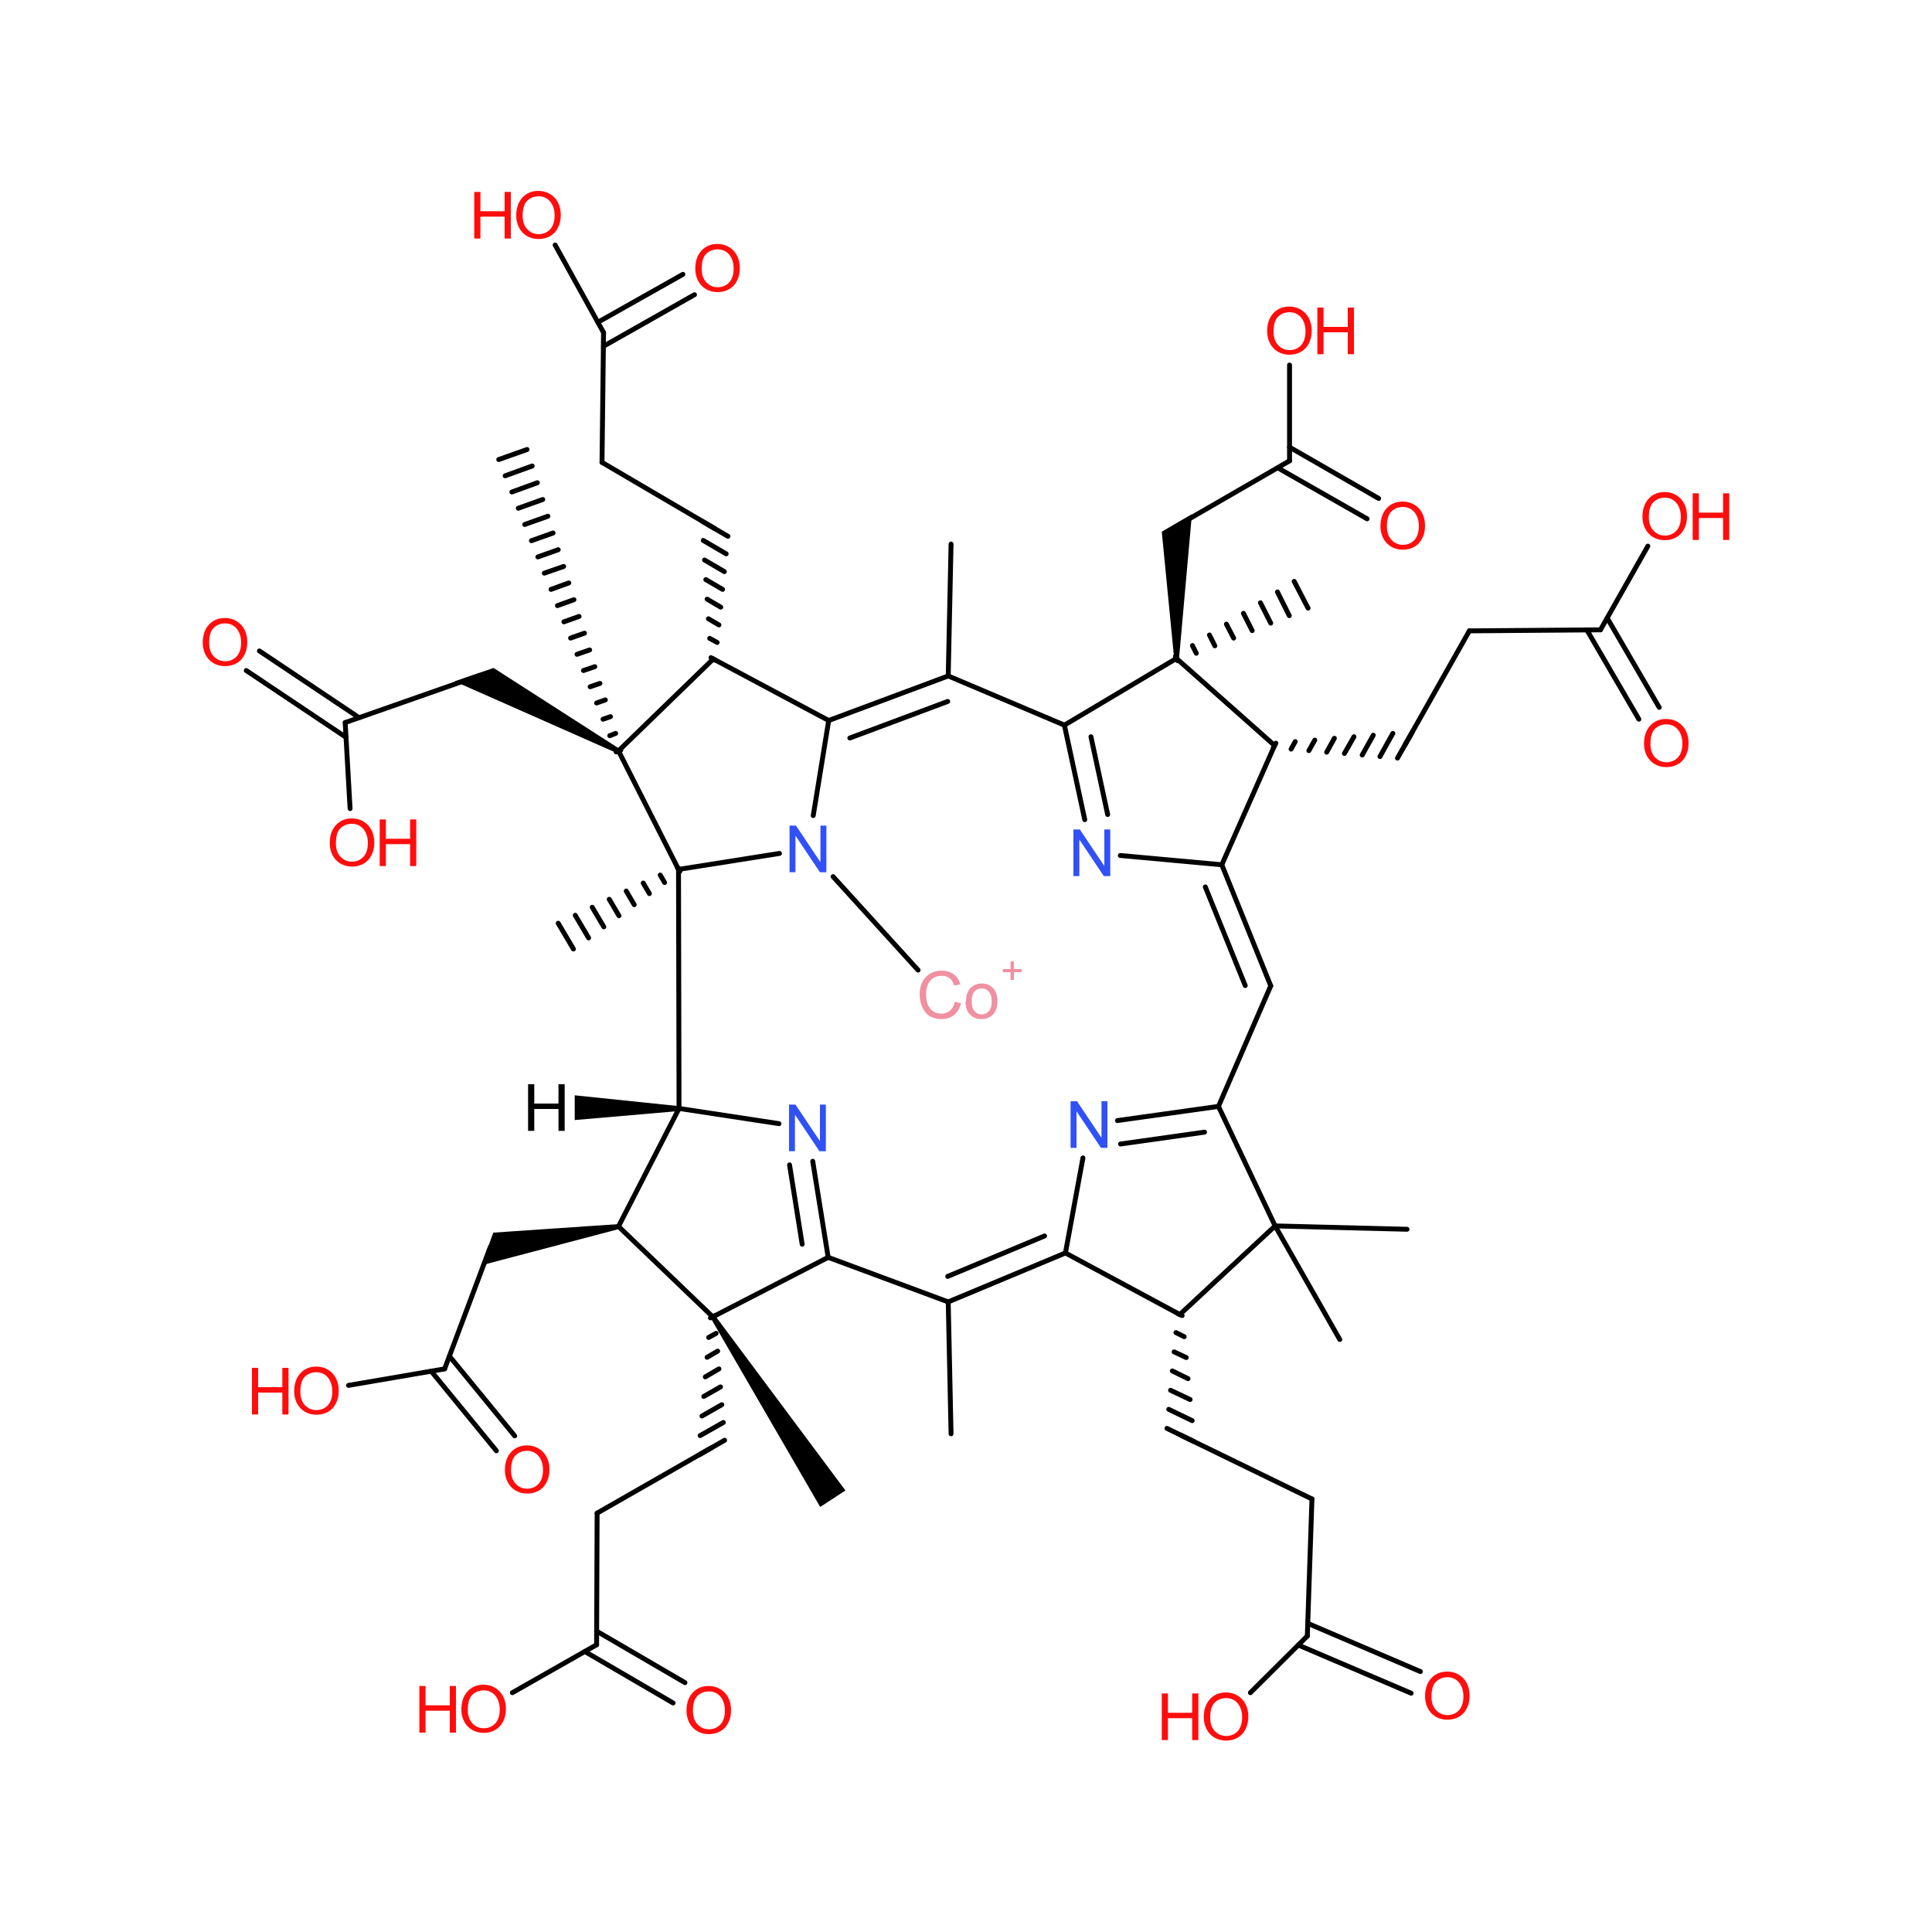 <?xml version='1.0' encoding='UTF-8'?>
<!DOCTYPE svg PUBLIC "-//W3C//DTD SVG 1.1//EN" "http://www.w3.org/Graphics/SVG/1.1/DTD/svg11.dtd">
<svg version='1.2' xmlns='http://www.w3.org/2000/svg' xmlns:xlink='http://www.w3.org/1999/xlink' width='75.0mm' height='75.0mm' viewBox='0 0 75.0 75.0'>
  <desc>Generated by the Chemistry Development Kit (http://github.com/cdk)</desc>
  <g stroke-linecap='round' stroke-linejoin='round' stroke='#000000' stroke-width='.19' fill='#FF0D0D'>
    <rect x='.0' y='.0' width='75.0' height='75.0' fill='#FFFFFF' stroke='none'/>
    <g id='mol1' class='mol'>
      <path id='mol1bnd1' class='bond' d='M23.96 29.24l.09 -.17l-4.89 -3.14l-.7 .24l-.81 .28z' stroke='none' fill='#000000'/>
      <g id='mol1bnd2' class='bond'>
        <line x1='23.92' y1='29.19' x2='24.1' y2='29.12'/>
        <line x1='23.67' y1='28.56' x2='23.9' y2='28.47'/>
        <line x1='23.41' y1='27.92' x2='23.7' y2='27.82'/>
        <line x1='23.16' y1='27.29' x2='23.5' y2='27.17'/>
        <line x1='22.91' y1='26.66' x2='23.29' y2='26.53'/>
        <line x1='22.65' y1='26.03' x2='23.09' y2='25.88'/>
        <line x1='22.4' y1='25.4' x2='22.89' y2='25.23'/>
        <line x1='22.15' y1='24.77' x2='22.69' y2='24.58'/>
        <line x1='21.89' y1='24.14' x2='22.48' y2='23.93'/>
        <line x1='21.64' y1='23.51' x2='22.28' y2='23.28'/>
        <line x1='21.39' y1='22.88' x2='22.08' y2='22.63'/>
        <line x1='21.13' y1='22.25' x2='21.88' y2='21.99'/>
        <line x1='20.88' y1='21.62' x2='21.67' y2='21.34'/>
        <line x1='20.63' y1='20.99' x2='21.47' y2='20.69'/>
        <line x1='20.37' y1='20.36' x2='21.27' y2='20.04'/>
        <line x1='20.12' y1='19.73' x2='21.07' y2='19.39'/>
        <line x1='19.87' y1='19.1' x2='20.86' y2='18.74'/>
        <line x1='19.61' y1='18.47' x2='20.66' y2='18.09'/>
        <line x1='19.36' y1='17.84' x2='20.46' y2='17.45'/>
      </g>
      <line id='mol1bnd3' class='bond' x1='27.75' y1='20.52' x2='23.37' y2='17.95'/>
      <line id='mol1bnd4' class='bond' x1='41.32' y1='28.15' x2='45.67' y2='25.56'/>
      <g id='mol1bnd5' class='bond'>
        <line x1='41.32' y1='28.15' x2='42.11' y2='31.82'/>
        <line x1='42.35' y1='28.6' x2='43.0' y2='31.62'/>
      </g>
      <line id='mol1bnd6' class='bond' x1='26.34' y1='33.75' x2='26.36' y2='43.03'/>
      <line id='mol1bnd7' class='bond' x1='18.59' y1='26.23' x2='13.4' y2='28.05'/>
      <line id='mol1bnd8' class='bond' x1='23.37' y1='17.95' x2='23.43' y2='12.91'/>
      <line id='mol1bnd9' class='bond' x1='45.67' y1='25.56' x2='49.48' y2='28.94'/>
      <path id='mol1bnd10' class='bond' d='M45.58 25.56h.19l.5 -5.6l-.62 .36l-.55 .32z' stroke='none' fill='#000000'/>
      <g id='mol1bnd11' class='bond'>
        <line x1='45.63' y1='25.48' x2='45.72' y2='25.65'/>
        <line x1='46.29' y1='25.06' x2='46.44' y2='25.36'/>
        <line x1='46.95' y1='24.65' x2='47.16' y2='25.07'/>
        <line x1='47.61' y1='24.23' x2='47.89' y2='24.77'/>
        <line x1='48.27' y1='23.81' x2='48.61' y2='24.48'/>
        <line x1='48.93' y1='23.4' x2='49.33' y2='24.19'/>
        <line x1='49.59' y1='22.98' x2='50.05' y2='23.9'/>
        <line x1='50.24' y1='22.57' x2='50.78' y2='23.61'/>
      </g>
      <line id='mol1bnd12' class='bond' x1='43.49' y1='33.21' x2='47.43' y2='33.57'/>
      <line id='mol1bnd13' class='bond' x1='13.4' y1='28.05' x2='13.59' y2='31.39'/>
      <g id='mol1bnd14' class='bond'>
        <line x1='13.43' y1='28.62' x2='9.56' y2='26.03'/>
        <line x1='13.94' y1='27.86' x2='10.07' y2='25.27'/>
      </g>
      <line id='mol1bnd15' class='bond' x1='23.43' y1='12.91' x2='21.55' y2='9.51'/>
      <g id='mol1bnd16' class='bond'>
        <line x1='23.21' y1='12.51' x2='26.51' y2='10.65'/>
        <line x1='23.43' y1='13.44' x2='26.96' y2='11.44'/>
      </g>
      <g id='mol1bnd17' class='bond'>
        <line x1='49.53' y1='28.85' x2='49.43' y2='29.02'/>
        <line x1='50.28' y1='28.79' x2='50.12' y2='29.08'/>
        <line x1='51.04' y1='28.73' x2='50.81' y2='29.14'/>
        <line x1='51.8' y1='28.66' x2='51.5' y2='29.2'/>
        <line x1='52.56' y1='28.6' x2='52.19' y2='29.25'/>
        <line x1='53.31' y1='28.54' x2='52.88' y2='29.31'/>
        <line x1='54.07' y1='28.47' x2='53.57' y2='29.37'/>
        <line x1='54.83' y1='28.41' x2='54.25' y2='29.43'/>
      </g>
      <line id='mol1bnd18' class='bond' x1='45.65' y1='20.44' x2='50.06' y2='17.89'/>
      <g id='mol1bnd19' class='bond'>
        <line x1='49.33' y1='38.27' x2='47.43' y2='33.57'/>
        <line x1='48.34' y1='38.26' x2='46.79' y2='34.43'/>
      </g>
      <line id='mol1bnd20' class='bond' x1='26.36' y1='43.03' x2='24.01' y2='47.61'/>
      <line id='mol1bnd21' class='bond' x1='26.36' y1='43.03' x2='30.24' y2='43.62'/>
      <line id='mol1bnd22' class='bond' x1='54.54' y1='28.92' x2='57.04' y2='24.49'/>
      <line id='mol1bnd23' class='bond' x1='50.06' y1='17.89' x2='50.06' y2='14.17'/>
      <g id='mol1bnd24' class='bond'>
        <line x1='50.06' y1='17.36' x2='53.52' y2='19.35'/>
        <line x1='49.6' y1='18.16' x2='53.07' y2='20.14'/>
      </g>
      <line id='mol1bnd25' class='bond' x1='49.33' y1='38.27' x2='47.3' y2='42.95'/>
      <line id='mol1bnd26' class='bond' x1='24.01' y1='47.61' x2='27.67' y2='51.12'/>
      <path id='mol1bnd27' class='bond' d='M24.03 47.71l-.03 -.19l-4.85 .33l-.22 .6l-.25 .67z' stroke='none' fill='#000000'/>
      <g id='mol1bnd28' class='bond'>
        <line x1='32.15' y1='48.81' x2='31.55' y2='45.08'/>
        <line x1='31.14' y1='48.3' x2='30.65' y2='45.22'/>
      </g>
      <line id='mol1bnd29' class='bond' x1='57.04' y1='24.49' x2='62.13' y2='24.45'/>
      <line id='mol1bnd30' class='bond' x1='47.3' y1='42.95' x2='49.5' y2='47.59'/>
      <g id='mol1bnd31' class='bond'>
        <line x1='47.3' y1='42.95' x2='43.38' y2='43.5'/>
        <line x1='46.76' y1='43.95' x2='43.5' y2='44.41'/>
      </g>
      <g id='mol1bnd32' class='bond'>
        <line x1='27.58' y1='51.16' x2='27.75' y2='51.07'/>
        <line x1='27.51' y1='51.92' x2='27.8' y2='51.76'/>
        <line x1='27.45' y1='52.69' x2='27.86' y2='52.45'/>
        <line x1='27.38' y1='53.45' x2='27.91' y2='53.14'/>
        <line x1='27.32' y1='54.21' x2='27.97' y2='53.84'/>
        <line x1='27.25' y1='54.97' x2='28.02' y2='54.53'/>
        <line x1='27.18' y1='55.73' x2='28.08' y2='55.22'/>
        <line x1='27.12' y1='56.49' x2='28.13' y2='55.91'/>
      </g>
      <line id='mol1bnd33' class='bond' x1='19.03' y1='48.42' x2='17.26' y2='53.14'/>
      <line id='mol1bnd34' class='bond' x1='32.15' y1='48.81' x2='36.81' y2='50.54'/>
      <line id='mol1bnd35' class='bond' x1='62.13' y1='24.45' x2='63.97' y2='21.2'/>
      <g id='mol1bnd36' class='bond'>
        <line x1='62.39' y1='23.99' x2='64.41' y2='27.46'/>
        <line x1='61.6' y1='24.45' x2='63.62' y2='27.92'/>
      </g>
      <line id='mol1bnd37' class='bond' x1='49.5' y1='47.59' x2='45.8' y2='51.03'/>
      <line id='mol1bnd38' class='bond' x1='49.5' y1='47.59' x2='54.62' y2='47.72'/>
      <line id='mol1bnd39' class='bond' x1='42.04' y1='44.95' x2='41.36' y2='48.64'/>
      <line id='mol1bnd40' class='bond' x1='27.62' y1='56.2' x2='23.18' y2='58.74'/>
      <line id='mol1bnd41' class='bond' x1='17.26' y1='53.14' x2='13.53' y2='53.78'/>
      <g id='mol1bnd42' class='bond'>
        <line x1='17.45' y1='52.65' x2='19.98' y2='55.74'/>
        <line x1='16.74' y1='53.23' x2='19.27' y2='56.32'/>
      </g>
      <g id='mol1bnd43' class='bond'>
        <line x1='45.89' y1='51.07' x2='45.72' y2='50.99'/>
        <line x1='45.97' y1='51.89' x2='45.65' y2='51.73'/>
        <line x1='46.05' y1='52.7' x2='45.58' y2='52.48'/>
        <line x1='46.12' y1='53.52' x2='45.51' y2='53.22'/>
        <line x1='46.2' y1='54.33' x2='45.44' y2='53.97'/>
        <line x1='46.28' y1='55.15' x2='45.37' y2='54.71'/>
        <line x1='46.35' y1='55.96' x2='45.3' y2='55.45'/>
      </g>
      <line id='mol1bnd44' class='bond' x1='23.18' y1='58.74' x2='23.16' y2='63.85'/>
      <line id='mol1bnd45' class='bond' x1='45.83' y1='55.71' x2='50.93' y2='58.19'/>
      <line id='mol1bnd46' class='bond' x1='23.16' y1='63.85' x2='19.89' y2='65.71'/>
      <g id='mol1bnd47' class='bond'>
        <line x1='23.16' y1='63.32' x2='26.59' y2='65.32'/>
        <line x1='22.7' y1='64.11' x2='26.13' y2='66.11'/>
      </g>
      <line id='mol1bnd48' class='bond' x1='50.93' y1='58.19' x2='50.75' y2='63.51'/>
      <line id='mol1bnd49' class='bond' x1='50.75' y1='63.51' x2='48.54' y2='65.71'/>
      <g id='mol1bnd50' class='bond'>
        <line x1='50.77' y1='63.02' x2='55.14' y2='64.89'/>
        <line x1='50.4' y1='63.86' x2='54.78' y2='65.73'/>
      </g>
      <line id='mol1bnd51' class='bond' x1='24.01' y1='29.15' x2='26.34' y2='33.75'/>
      <line id='mol1bnd52' class='bond' x1='49.48' y1='28.94' x2='47.43' y2='33.57'/>
      <line id='mol1bnd53' class='bond' x1='27.67' y1='51.12' x2='32.15' y2='48.81'/>
      <g id='mol1bnd54' class='bond'>
        <line x1='36.81' y1='50.54' x2='41.36' y2='48.64'/>
        <line x1='36.79' y1='49.55' x2='40.55' y2='47.98'/>
      </g>
      <line id='mol1bnd55' class='bond' x1='45.8' y1='51.03' x2='41.36' y2='48.64'/>
      <line id='mol1bnd56' class='bond' x1='32.17' y1='27.97' x2='27.69' y2='25.58'/>
      <g id='mol1bnd57' class='bond'>
        <line x1='36.81' y1='26.24' x2='32.17' y2='27.97'/>
        <line x1='36.79' y1='27.23' x2='32.99' y2='28.65'/>
      </g>
      <path id='mol1bnd58' class='bond' d='M27.75 51.06l-.16 .11l4.25 7.33l.49 -.32l.49 -.32z' stroke='none' fill='#000000'/>
      <line id='mol1bnd59' class='bond' x1='32.17' y1='27.97' x2='31.57' y2='31.66'/>
      <line id='mol1bnd60' class='bond' x1='27.69' y1='25.58' x2='24.01' y2='29.15'/>
      <line id='mol1bnd61' class='bond' x1='32.34' y1='34.03' x2='35.64' y2='37.66'/>
      <g id='mol1bnd62' class='bond'>
        <line x1='26.39' y1='33.83' x2='26.29' y2='33.66'/>
        <line x1='25.8' y1='34.26' x2='25.63' y2='33.97'/>
        <line x1='25.21' y1='34.69' x2='24.97' y2='34.28'/>
        <line x1='24.62' y1='35.12' x2='24.31' y2='34.59'/>
        <line x1='24.03' y1='35.55' x2='23.65' y2='34.91'/>
        <line x1='23.44' y1='35.98' x2='22.99' y2='35.22'/>
        <line x1='22.85' y1='36.41' x2='22.33' y2='35.53'/>
        <line x1='22.26' y1='36.84' x2='21.67' y2='35.84'/>
      </g>
      <g id='mol1bnd63' class='bond'>
        <line x1='27.6' y1='25.53' x2='27.77' y2='25.63'/>
        <line x1='27.55' y1='24.78' x2='27.84' y2='24.94'/>
        <line x1='27.5' y1='24.02' x2='27.91' y2='24.26'/>
        <line x1='27.45' y1='23.26' x2='27.98' y2='23.57'/>
        <line x1='27.4' y1='22.5' x2='28.05' y2='22.88'/>
        <line x1='27.35' y1='21.74' x2='28.12' y2='22.19'/>
        <line x1='27.3' y1='20.98' x2='28.19' y2='21.5'/>
        <line x1='27.25' y1='20.23' x2='28.26' y2='20.82'/>
      </g>
      <path id='mol1bnd64' class='bond' d='M26.36 43.13v-.19l-4.05 -.42v.48v.48z' stroke='none' fill='#000000'/>
      <line id='mol1bnd65' class='bond' x1='36.81' y1='50.54' x2='36.92' y2='55.66'/>
      <line id='mol1bnd66' class='bond' x1='36.81' y1='26.24' x2='41.32' y2='28.15'/>
      <line id='mol1bnd67' class='bond' x1='36.81' y1='26.24' x2='36.92' y2='21.12'/>
      <line id='mol1bnd68' class='bond' x1='30.26' y1='33.13' x2='26.34' y2='33.75'/>
      <line id='mol1bnd69' class='bond' x1='49.5' y1='47.59' x2='52.01' y2='52.0'/>
      <path id='mol1atm4' class='atom' d='M30.65 33.86v-1.81h.25l.95 1.42v-1.42h.23v1.81h-.25l-.95 -1.42v1.42h-.23z' stroke='none' fill='#3050F8'/>
      <path id='mol1atm13' class='atom' d='M41.67 34.01v-1.81h.25l.95 1.42v-1.42h.23v1.81h-.25l-.95 -1.42v1.42h-.23z' stroke='none' fill='#3050F8'/>
      <g id='mol1atm21' class='atom'>
        <path d='M12.8 32.74q.0 -.45 .24 -.71q.24 -.26 .62 -.26q.25 .0 .45 .12q.2 .12 .31 .33q.11 .21 .11 .49q.0 .28 -.11 .49q-.11 .22 -.31 .33q-.2 .11 -.44 .11q-.26 .0 -.46 -.12q-.2 -.12 -.31 -.34q-.1 -.21 -.1 -.45zM13.04 32.74q.0 .33 .18 .52q.18 .19 .44 .19q.27 .0 .45 -.19q.17 -.19 .17 -.54q.0 -.22 -.08 -.39q-.08 -.17 -.22 -.26q-.14 -.09 -.32 -.09q-.26 .0 -.44 .17q-.18 .17 -.18 .58z' stroke='none'/>
        <path d='M14.74 33.62v-1.81h.24v.75h.94v-.75h.24v1.81h-.24v-.85h-.94v.85h-.24z' stroke='none'/>
      </g>
      <path id='mol1atm22' class='atom' d='M7.87 24.96q.0 -.45 .24 -.71q.24 -.26 .62 -.26q.25 .0 .45 .12q.2 .12 .31 .33q.11 .21 .11 .49q.0 .28 -.11 .49q-.11 .22 -.31 .33q-.2 .11 -.44 .11q-.26 .0 -.46 -.12q-.2 -.12 -.31 -.34q-.1 -.21 -.1 -.45zM8.12 24.96q.0 .33 .18 .52q.18 .19 .44 .19q.27 .0 .45 -.19q.17 -.19 .17 -.54q.0 -.22 -.08 -.39q-.08 -.17 -.22 -.26q-.14 -.09 -.32 -.09q-.26 .0 -.44 .17q-.18 .17 -.18 .58z' stroke='none'/>
      <g id='mol1atm23' class='atom'>
        <path d='M20.04 8.38q.0 -.45 .24 -.71q.24 -.26 .62 -.26q.25 .0 .45 .12q.2 .12 .31 .33q.11 .21 .11 .49q.0 .28 -.11 .49q-.11 .22 -.31 .33q-.2 .11 -.44 .11q-.26 .0 -.46 -.12q-.2 -.12 -.31 -.34q-.1 -.21 -.1 -.45zM20.29 8.38q.0 .33 .18 .52q.18 .19 .44 .19q.27 .0 .45 -.19q.17 -.19 .17 -.54q.0 -.22 -.08 -.39q-.08 -.17 -.22 -.26q-.14 -.09 -.32 -.09q-.26 .0 -.44 .17q-.18 .17 -.18 .58z' stroke='none'/>
        <path d='M18.41 9.26v-1.81h.24v.75h.94v-.75h.24v1.81h-.24v-.85h-.94v.85h-.24z' stroke='none'/>
      </g>
      <path id='mol1atm24' class='atom' d='M26.99 10.44q.0 -.45 .24 -.71q.24 -.26 .62 -.26q.25 .0 .45 .12q.2 .12 .31 .33q.11 .21 .11 .49q.0 .28 -.11 .49q-.11 .22 -.31 .33q-.2 .11 -.44 .11q-.26 .0 -.46 -.12q-.2 -.12 -.31 -.34q-.1 -.21 -.1 -.45zM27.24 10.44q.0 .33 .18 .52q.18 .19 .44 .19q.27 .0 .45 -.19q.17 -.19 .17 -.54q.0 -.22 -.08 -.39q-.08 -.17 -.22 -.26q-.14 -.09 -.32 -.09q-.26 .0 -.44 .17q-.18 .17 -.18 .58z' stroke='none'/>
      <path id='mol1atm29' class='atom' d='M30.63 44.69v-1.81h.25l.95 1.42v-1.42h.23v1.81h-.25l-.95 -1.42v1.42h-.23z' stroke='none' fill='#3050F8'/>
      <g id='mol1atm31' class='atom'>
        <path d='M49.19 12.87q.0 -.45 .24 -.71q.24 -.26 .62 -.26q.25 .0 .45 .12q.2 .12 .31 .33q.11 .21 .11 .49q.0 .28 -.11 .49q-.11 .22 -.31 .33q-.2 .11 -.44 .11q-.26 .0 -.46 -.12q-.2 -.12 -.31 -.34q-.1 -.21 -.1 -.45zM49.44 12.88q.0 .33 .18 .52q.18 .19 .44 .19q.27 .0 .45 -.19q.17 -.19 .17 -.54q.0 -.22 -.08 -.39q-.08 -.17 -.22 -.26q-.14 -.09 -.32 -.09q-.26 .0 -.44 .17q-.18 .17 -.18 .58z' stroke='none'/>
        <path d='M51.14 13.75v-1.81h.24v.75h.94v-.75h.24v1.81h-.24v-.85h-.94v.85h-.24z' stroke='none'/>
      </g>
      <path id='mol1atm32' class='atom' d='M53.59 20.44q.0 -.45 .24 -.71q.24 -.26 .62 -.26q.25 .0 .45 .12q.2 .12 .31 .33q.11 .21 .11 .49q.0 .28 -.11 .49q-.11 .22 -.31 .33q-.2 .11 -.44 .11q-.26 .0 -.46 -.12q-.2 -.12 -.31 -.34q-.1 -.21 -.1 -.45zM53.84 20.44q.0 .33 .18 .52q.18 .19 .44 .19q.27 .0 .45 -.19q.17 -.19 .17 -.54q.0 -.22 -.08 -.39q-.08 -.17 -.22 -.26q-.14 -.09 -.32 -.09q-.26 .0 -.44 .17q-.18 .17 -.18 .58z' stroke='none'/>
      <path id='mol1atm39' class='atom' d='M41.56 44.56v-1.81h.25l.95 1.42v-1.42h.23v1.81h-.25l-.95 -1.42v1.42h-.23z' stroke='none' fill='#3050F8'/>
      <g id='mol1atm43' class='atom'>
        <path d='M63.76 20.07q.0 -.45 .24 -.71q.24 -.26 .62 -.26q.25 .0 .45 .12q.2 .12 .31 .33q.11 .21 .11 .49q.0 .28 -.11 .49q-.11 .22 -.31 .33q-.2 .11 -.44 .11q-.26 .0 -.46 -.12q-.2 -.12 -.31 -.34q-.1 -.21 -.1 -.45zM64.01 20.08q.0 .33 .18 .52q.18 .19 .44 .19q.27 .0 .45 -.19q.17 -.19 .17 -.54q.0 -.22 -.08 -.39q-.08 -.17 -.22 -.26q-.14 -.09 -.32 -.09q-.26 .0 -.44 .17q-.18 .17 -.18 .58z' stroke='none'/>
        <path d='M65.71 20.96v-1.81h.24v.75h.94v-.75h.24v1.81h-.24v-.85h-.94v.85h-.24z' stroke='none'/>
      </g>
      <path id='mol1atm44' class='atom' d='M63.82 28.88q.0 -.45 .24 -.71q.24 -.26 .62 -.26q.25 .0 .45 .12q.2 .12 .31 .33q.11 .21 .11 .49q.0 .28 -.11 .49q-.11 .22 -.31 .33q-.2 .11 -.44 .11q-.26 .0 -.46 -.12q-.2 -.12 -.31 -.34q-.1 -.21 -.1 -.45zM64.07 28.88q.0 .33 .18 .52q.18 .19 .44 .19q.27 .0 .45 -.19q.17 -.19 .17 -.54q.0 -.22 -.08 -.39q-.08 -.17 -.22 -.26q-.14 -.09 -.32 -.09q-.26 .0 -.44 .17q-.18 .17 -.18 .58z' stroke='none'/>
      <g id='mol1atm49' class='atom'>
        <path d='M11.42 54.02q.0 -.45 .24 -.71q.24 -.26 .62 -.26q.25 .0 .45 .12q.2 .12 .31 .33q.11 .21 .11 .49q.0 .28 -.11 .49q-.11 .22 -.31 .33q-.2 .11 -.44 .11q-.26 .0 -.46 -.12q-.2 -.12 -.31 -.34q-.1 -.21 -.1 -.45zM11.66 54.03q.0 .33 .18 .52q.18 .19 .44 .19q.27 .0 .45 -.19q.17 -.19 .17 -.54q.0 -.22 -.08 -.39q-.08 -.17 -.22 -.26q-.14 -.09 -.32 -.09q-.26 .0 -.44 .17q-.18 .17 -.18 .58z' stroke='none'/>
        <path d='M9.78 54.91v-1.81h.24v.75h.94v-.75h.24v1.81h-.24v-.85h-.94v.85h-.24z' stroke='none'/>
      </g>
      <path id='mol1atm50' class='atom' d='M19.6 57.08q.0 -.45 .24 -.71q.24 -.26 .62 -.26q.25 .0 .45 .12q.2 .12 .31 .33q.11 .21 .11 .49q.0 .28 -.11 .49q-.11 .22 -.31 .33q-.2 .11 -.44 .11q-.26 .0 -.46 -.12q-.2 -.12 -.31 -.34q-.1 -.21 -.1 -.45zM19.84 57.08q.0 .33 .18 .52q.18 .19 .44 .19q.27 .0 .45 -.19q.17 -.19 .17 -.54q.0 -.22 -.08 -.39q-.08 -.17 -.22 -.26q-.14 -.09 -.32 -.09q-.26 .0 -.44 .17q-.18 .17 -.18 .58z' stroke='none'/>
      <g id='mol1atm54' class='atom'>
        <path d='M17.91 66.37q.0 -.45 .24 -.71q.24 -.26 .62 -.26q.25 .0 .45 .12q.2 .12 .31 .33q.11 .21 .11 .49q.0 .28 -.11 .49q-.11 .22 -.31 .33q-.2 .11 -.44 .11q-.26 .0 -.46 -.12q-.2 -.12 -.31 -.34q-.1 -.21 -.1 -.45zM18.16 66.38q.0 .33 .18 .52q.18 .19 .44 .19q.27 .0 .45 -.19q.17 -.19 .17 -.54q.0 -.22 -.08 -.39q-.08 -.17 -.22 -.26q-.14 -.09 -.32 -.09q-.26 .0 -.44 .17q-.18 .17 -.18 .58z' stroke='none'/>
        <path d='M16.28 67.26v-1.81h.24v.75h.94v-.75h.24v1.81h-.24v-.85h-.94v.85h-.24z' stroke='none'/>
      </g>
      <path id='mol1atm55' class='atom' d='M26.65 66.42q.0 -.45 .24 -.71q.24 -.26 .62 -.26q.25 .0 .45 .12q.2 .12 .31 .33q.11 .21 .11 .49q.0 .28 -.11 .49q-.11 .22 -.31 .33q-.2 .11 -.44 .11q-.26 .0 -.46 -.12q-.2 -.12 -.31 -.34q-.1 -.21 -.1 -.45zM26.9 66.42q.0 .33 .18 .52q.18 .19 .44 .19q.27 .0 .45 -.19q.17 -.19 .17 -.54q.0 -.22 -.08 -.39q-.08 -.17 -.22 -.26q-.14 -.09 -.32 -.09q-.26 .0 -.44 .17q-.18 .17 -.18 .58z' stroke='none'/>
      <g id='mol1atm57' class='atom'>
        <path d='M46.73 66.67q.0 -.45 .24 -.71q.24 -.26 .62 -.26q.25 .0 .45 .12q.2 .12 .31 .33q.11 .21 .11 .49q.0 .28 -.11 .49q-.11 .22 -.31 .33q-.2 .11 -.44 .11q-.26 .0 -.46 -.12q-.2 -.12 -.31 -.34q-.1 -.21 -.1 -.45zM46.98 66.68q.0 .33 .18 .52q.18 .19 .44 .19q.27 .0 .45 -.19q.17 -.19 .17 -.54q.0 -.22 -.08 -.39q-.08 -.17 -.22 -.26q-.14 -.09 -.32 -.09q-.26 .0 -.44 .17q-.18 .17 -.18 .58z' stroke='none'/>
        <path d='M45.1 67.55v-1.81h.24v.75h.94v-.75h.24v1.81h-.24v-.85h-.94v.85h-.24z' stroke='none'/>
      </g>
      <path id='mol1atm58' class='atom' d='M55.32 65.86q.0 -.45 .24 -.71q.24 -.26 .62 -.26q.25 .0 .45 .12q.2 .12 .31 .33q.11 .21 .11 .49q.0 .28 -.11 .49q-.11 .22 -.31 .33q-.2 .11 -.44 .11q-.26 .0 -.46 -.12q-.2 -.12 -.31 -.34q-.1 -.21 -.1 -.45zM55.57 65.87q.0 .33 .18 .52q.18 .19 .44 .19q.27 .0 .45 -.19q.17 -.19 .17 -.54q.0 -.22 -.08 -.39q-.08 -.17 -.22 -.26q-.14 -.09 -.32 -.09q-.26 .0 -.44 .17q-.18 .17 -.18 .58z' stroke='none'/>
      <g id='mol1atm59' class='atom'>
        <path d='M37.07 38.89l.24 .06q-.08 .29 -.27 .45q-.2 .16 -.48 .16q-.29 .0 -.48 -.12q-.18 -.12 -.28 -.35q-.1 -.23 -.1 -.49q.0 -.28 .11 -.49q.11 -.21 .31 -.32q.2 -.11 .44 -.11q.27 .0 .46 .14q.19 .14 .26 .39l-.24 .05q-.06 -.2 -.18 -.29q-.12 -.09 -.3 -.09q-.21 .0 -.35 .1q-.14 .1 -.2 .27q-.06 .17 -.06 .35q.0 .23 .07 .4q.07 .17 .21 .26q.14 .09 .31 .09q.2 .0 .34 -.12q.14 -.12 .19 -.35zM37.5 38.87q.0 -.36 .2 -.54q.17 -.15 .41 -.15q.27 .0 .44 .18q.17 .18 .17 .49q.0 .25 -.08 .4q-.08 .15 -.22 .23q-.15 .08 -.32 .08q-.28 .0 -.45 -.18q-.17 -.18 -.17 -.51zM37.72 38.87q.0 .25 .11 .38q.11 .13 .28 .13q.16 .0 .28 -.13q.11 -.13 .11 -.38q.0 -.24 -.11 -.37q-.11 -.13 -.28 -.13q-.17 .0 -.28 .12q-.11 .12 -.11 .38z' stroke='none' fill='#F090A0'/>
        <path d='M39.23 38.04v-.3h-.3v-.12h.3v-.3h.13v.3h.3v.12h-.3v.3h-.13z' stroke='none' fill='#F090A0'/>
      </g>
      <path id='mol1atm62' class='atom' d='M20.5 43.9v-1.81h.24v.75h.94v-.75h.24v1.81h-.24v-.85h-.94v.85h-.24z' stroke='none' fill='#000000'/>
    </g>
  </g>
</svg>
